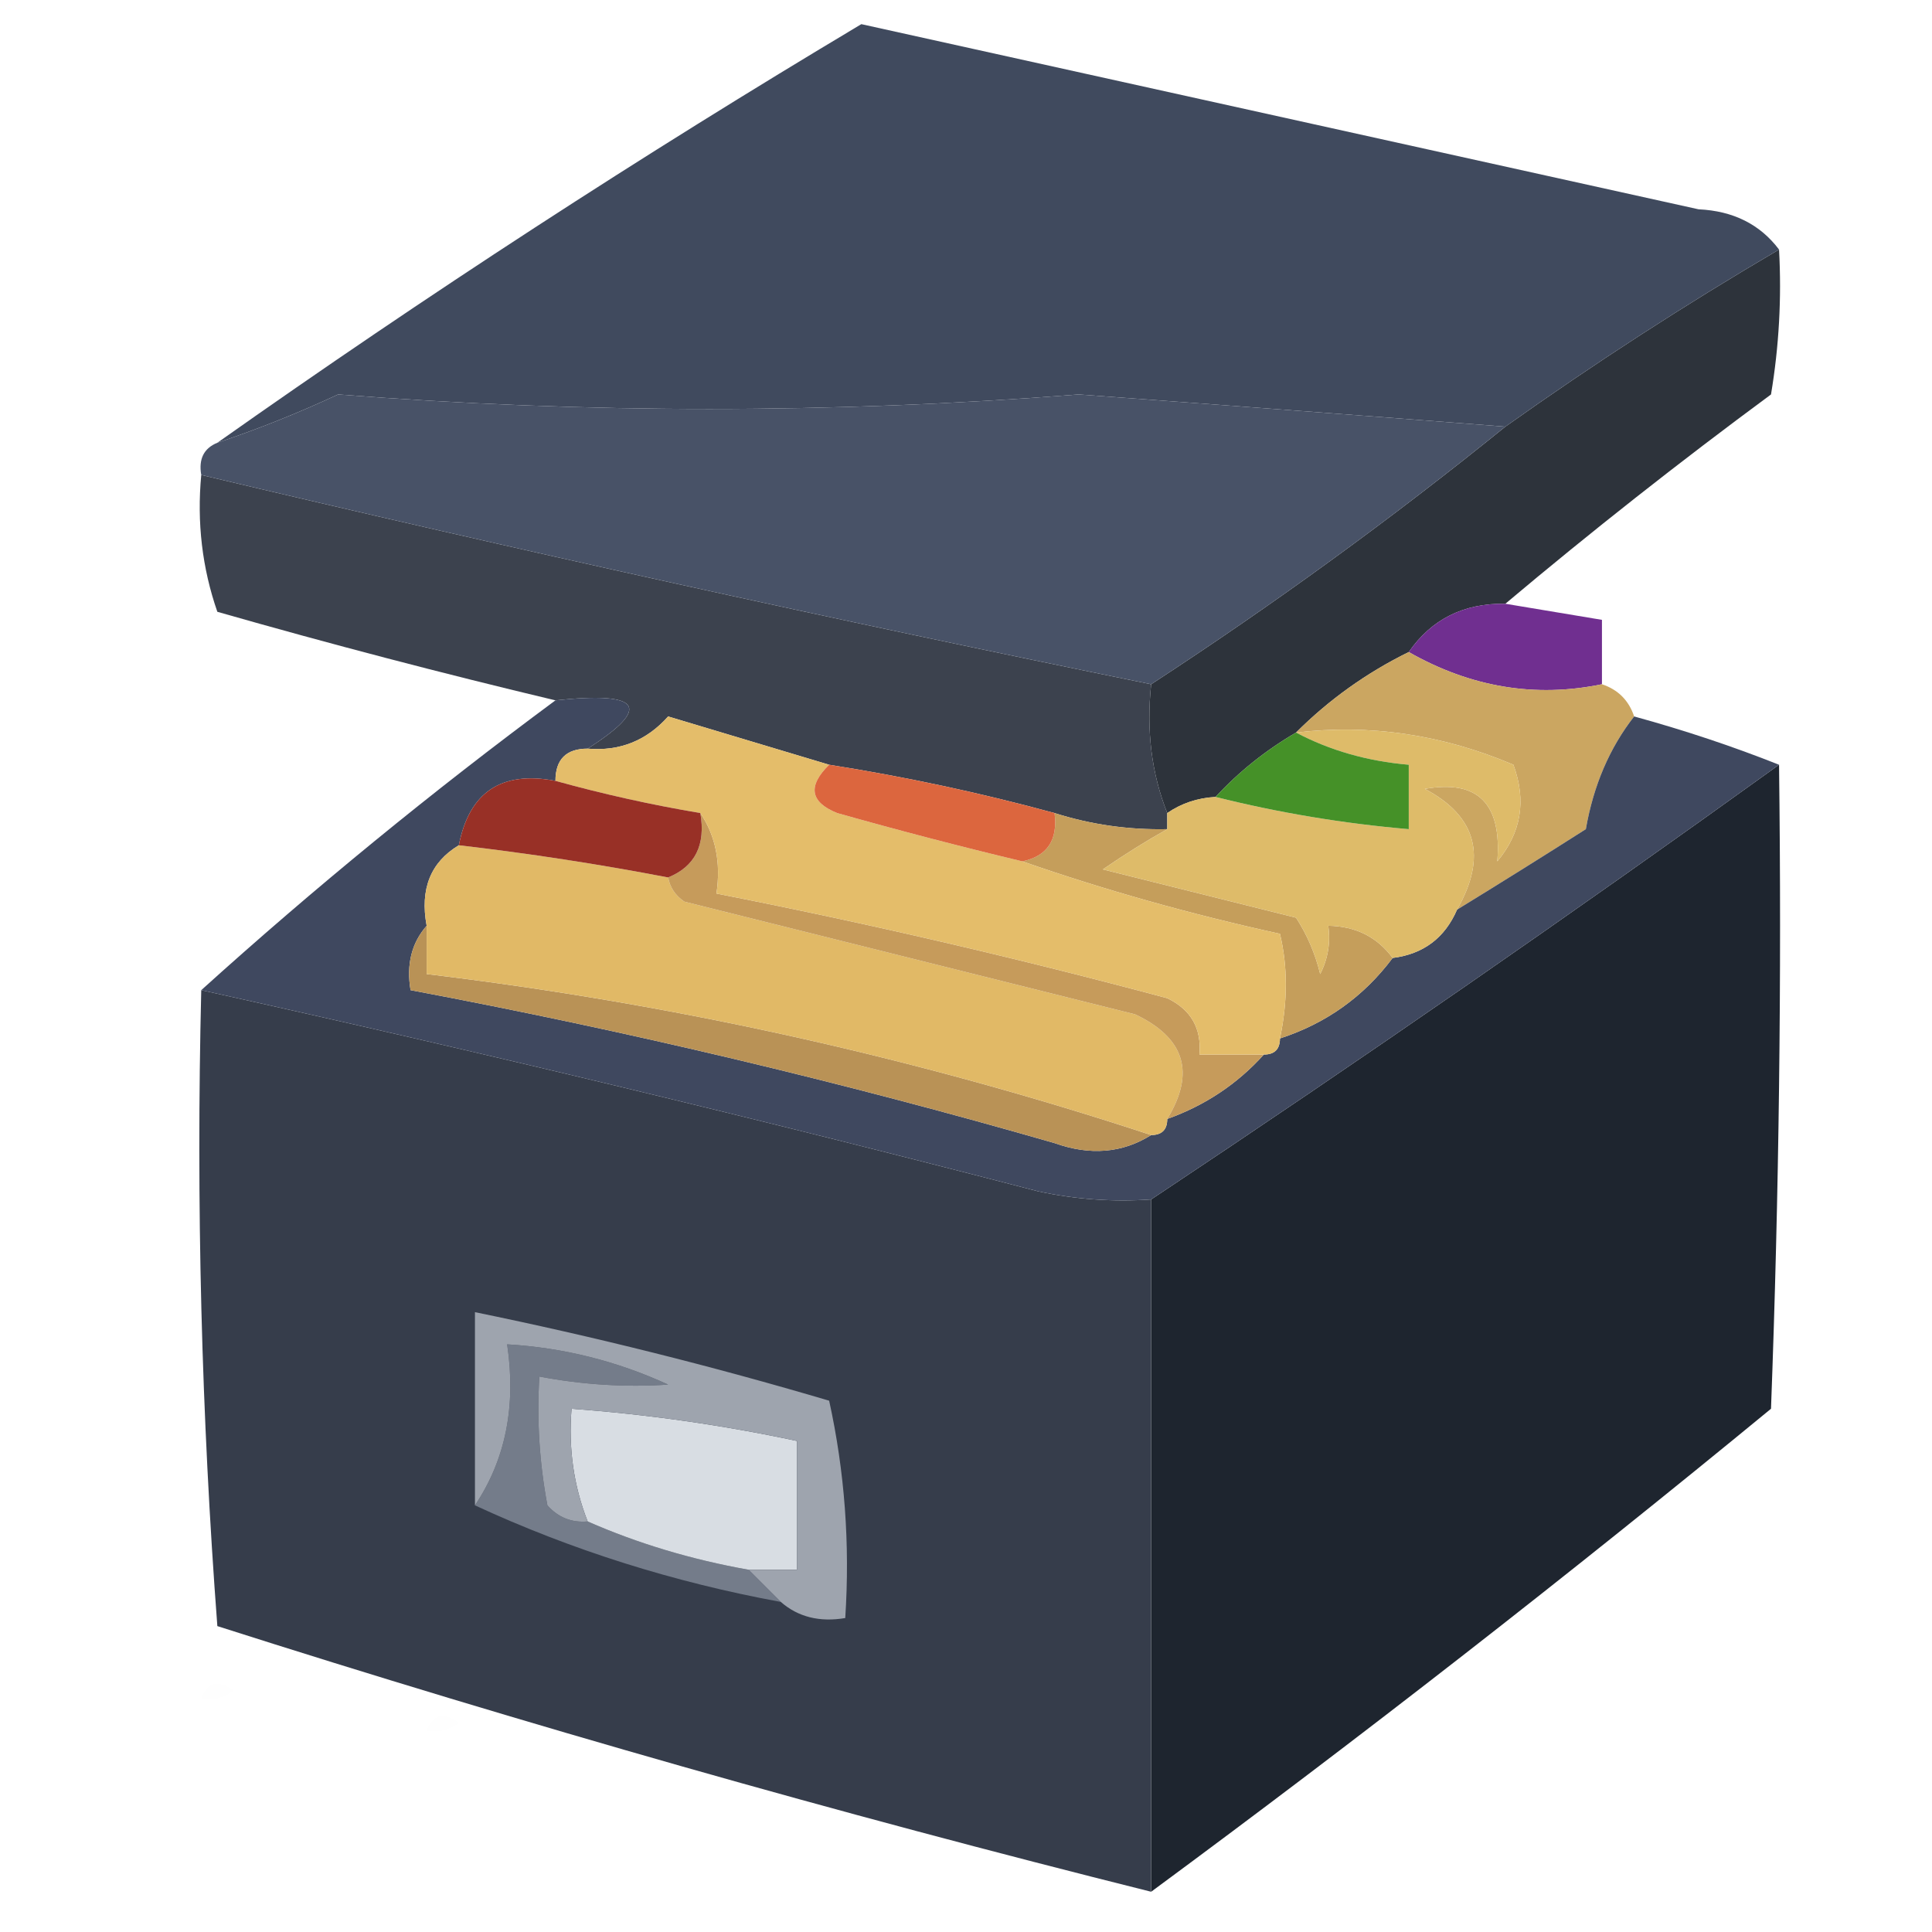 <?xml version="1.0" encoding="UTF-8"?>
<!DOCTYPE svg PUBLIC "-//W3C//DTD SVG 1.1//EN" "http://www.w3.org/Graphics/SVG/1.1/DTD/svg11.dtd">
<svg xmlns="http://www.w3.org/2000/svg" version="1.1" width="120px" height="120px" style="shape-rendering:geometricPrecision; text-rendering:geometricPrecision; image-rendering:optimizeQuality; fill-rule:evenodd; clip-rule:evenodd" xmlns:xlink="http://www.w3.org/1999/xlink">
<g><path style="opacity:0.93" fill="#1e252e" d="M 110.5,15.5 C 110.665,18.518 110.498,21.518 110,24.5C 104.313,28.697 98.813,33.03 93.5,37.5C 90.911,37.461 88.911,38.461 87.5,40.5C 84.883,41.786 82.55,43.453 80.5,45.5C 78.612,46.604 76.945,47.937 75.5,49.5C 74.391,49.557 73.391,49.89 72.5,50.5C 71.527,48.052 71.194,45.385 71.5,42.5C 79.137,37.522 86.47,32.188 93.5,26.5C 99.025,22.574 104.691,18.907 110.5,15.5 Z"/></g>
<g><path style="opacity:0.993" fill="#404a5e" d="M 110.5,15.5 C 104.691,18.907 99.025,22.574 93.5,26.5C 84.765,25.821 75.932,25.154 67,24.5C 51.744,25.701 36.41,25.701 21,24.5C 18.55,25.642 16.05,26.642 13.5,27.5C 26.466,18.345 39.8,9.678 53.5,1.5C 70.833,5.333 88.167,9.167 105.5,13C 107.653,13.1 109.319,13.933 110.5,15.5 Z"/></g>
<g><path style="opacity:0.965" fill="#363c49" d="M 12.5,29.5 C 32.102,34.156 51.768,38.489 71.5,42.5C 71.194,45.385 71.527,48.052 72.5,50.5C 72.5,50.833 72.5,51.167 72.5,51.5C 70.097,51.552 67.764,51.219 65.5,50.5C 60.894,49.245 56.227,48.245 51.5,47.5C 48.196,46.506 44.862,45.506 41.5,44.5C 40.158,46.005 38.492,46.672 36.5,46.5C 40.518,43.929 39.851,42.929 34.5,43.5C 27.475,41.827 20.475,39.994 13.5,38C 12.556,35.281 12.223,32.447 12.5,29.5 Z"/></g>
<g><path style="opacity:1" fill="#485267" d="M 93.5,26.5 C 86.47,32.188 79.137,37.522 71.5,42.5C 51.768,38.489 32.102,34.156 12.5,29.5C 12.328,28.508 12.662,27.842 13.5,27.5C 16.05,26.642 18.55,25.642 21,24.5C 36.41,25.701 51.744,25.701 67,24.5C 75.932,25.154 84.765,25.821 93.5,26.5 Z"/></g>
<g><path style="opacity:1" fill="#702f90" d="M 93.5,37.5 C 95.5,37.833 97.5,38.167 99.5,38.5C 99.5,39.833 99.5,41.167 99.5,42.5C 95.353,43.356 91.353,42.69 87.5,40.5C 88.911,38.461 90.911,37.461 93.5,37.5 Z"/></g>
<g><path style="opacity:0.986" fill="#1c232d" d="M 110.5,47.5 C 110.667,60.837 110.5,74.171 110,87.5C 97.378,97.88 84.545,107.88 71.5,117.5C 71.5,103.167 71.5,88.833 71.5,74.5C 84.645,65.757 97.645,56.757 110.5,47.5 Z"/></g>
<g><path style="opacity:1" fill="#cba661" d="M 87.5,40.5 C 91.353,42.69 95.353,43.356 99.5,42.5C 100.5,42.833 101.167,43.5 101.5,44.5C 99.974,46.45 98.974,48.783 98.5,51.5C 95.798,53.22 93.132,54.887 90.5,56.5C 92.386,53.203 91.719,50.703 88.5,49C 91.79,48.411 93.29,49.911 93,53.5C 94.487,51.728 94.82,49.728 94,47.5C 89.587,45.624 85.087,44.957 80.5,45.5C 82.55,43.453 84.883,41.786 87.5,40.5 Z"/></g>
<g><path style="opacity:0.986" fill="#343b49" d="M 12.5,61.5 C 29.913,65.347 47.247,69.513 64.5,74C 66.81,74.497 69.143,74.663 71.5,74.5C 71.5,88.833 71.5,103.167 71.5,117.5C 52.022,112.629 32.689,107.129 13.5,101C 12.511,87.913 12.177,74.746 12.5,61.5 Z"/></g>
<g><path style="opacity:1" fill="#3f485f" d="M 34.5,43.5 C 39.851,42.929 40.518,43.929 36.5,46.5C 35.167,46.5 34.5,47.167 34.5,48.5C 31.144,47.862 29.144,49.196 28.5,52.5C 26.744,53.552 26.077,55.219 26.5,57.5C 25.566,58.568 25.232,59.901 25.5,61.5C 38.967,64.033 52.301,67.2 65.5,71C 67.712,71.789 69.712,71.623 71.5,70.5C 72.167,70.5 72.5,70.167 72.5,69.5C 74.853,68.66 76.853,67.326 78.5,65.5C 79.167,65.5 79.5,65.167 79.5,64.5C 82.37,63.567 84.704,61.9 86.5,59.5C 88.404,59.262 89.738,58.262 90.5,56.5C 93.132,54.887 95.798,53.22 98.5,51.5C 98.974,48.783 99.974,46.45 101.5,44.5C 104.632,45.36 107.632,46.36 110.5,47.5C 97.645,56.757 84.645,65.757 71.5,74.5C 69.143,74.663 66.81,74.497 64.5,74C 47.247,69.513 29.913,65.347 12.5,61.5C 19.499,55.175 26.832,49.175 34.5,43.5 Z"/></g>
<g><path style="opacity:1" fill="#b99256" d="M 26.5,57.5 C 26.5,58.5 26.5,59.5 26.5,60.5C 41.849,62.346 56.849,65.679 71.5,70.5C 69.712,71.623 67.712,71.789 65.5,71C 52.301,67.2 38.967,64.033 25.5,61.5C 25.232,59.901 25.566,58.568 26.5,57.5 Z"/></g>
<g><path style="opacity:1" fill="#e1b966" d="M 28.5,52.5 C 32.859,53.007 37.193,53.673 41.5,54.5C 41.611,55.117 41.944,55.617 42.5,56C 51.833,58.333 61.167,60.667 70.5,63C 73.592,64.459 74.258,66.626 72.5,69.5C 72.5,70.167 72.167,70.5 71.5,70.5C 56.849,65.679 41.849,62.346 26.5,60.5C 26.5,59.5 26.5,58.5 26.5,57.5C 26.077,55.219 26.744,53.552 28.5,52.5 Z"/></g>
<g><path style="opacity:1" fill="#c59e5b" d="M 65.5,50.5 C 67.764,51.219 70.097,51.552 72.5,51.5C 71.192,52.232 69.858,53.066 68.5,54C 72.5,55 76.5,56 80.5,57C 81.191,58.067 81.691,59.234 82,60.5C 82.483,59.552 82.65,58.552 82.5,57.5C 84.199,57.527 85.533,58.194 86.5,59.5C 84.704,61.9 82.37,63.567 79.5,64.5C 79.986,62.193 79.986,60.027 79.5,58C 73.96,56.785 68.627,55.285 63.5,53.5C 65.048,53.179 65.715,52.179 65.5,50.5 Z"/></g>
<g><path style="opacity:1" fill="#c69b5b" d="M 43.5,50.5 C 44.451,51.919 44.785,53.585 44.5,55.5C 53.89,57.347 63.223,59.514 72.5,62C 73.973,62.71 74.64,63.876 74.5,65.5C 75.833,65.5 77.167,65.5 78.5,65.5C 76.853,67.326 74.853,68.66 72.5,69.5C 74.258,66.626 73.592,64.459 70.5,63C 61.167,60.667 51.833,58.333 42.5,56C 41.944,55.617 41.611,55.117 41.5,54.5C 43.176,53.817 43.843,52.483 43.5,50.5 Z"/></g>
<g><path style="opacity:1" fill="#debb69" d="M 90.5,56.5 C 89.738,58.262 88.404,59.262 86.5,59.5C 85.533,58.194 84.199,57.527 82.5,57.5C 82.65,58.552 82.483,59.552 82,60.5C 81.691,59.234 81.191,58.067 80.5,57C 76.5,56 72.5,55 68.5,54C 69.858,53.066 71.192,52.232 72.5,51.5C 72.5,51.167 72.5,50.833 72.5,50.5C 73.391,49.89 74.391,49.557 75.5,49.5C 79.443,50.486 83.443,51.152 87.5,51.5C 87.5,50.167 87.5,48.833 87.5,47.5C 84.933,47.279 82.599,46.612 80.5,45.5C 85.087,44.957 89.587,45.624 94,47.5C 94.82,49.728 94.487,51.728 93,53.5C 93.29,49.911 91.79,48.411 88.5,49C 91.719,50.703 92.386,53.203 90.5,56.5 Z"/></g>
<g><path style="opacity:1" fill="#e4bd6a" d="M 51.5,47.5 C 50.15,48.824 50.317,49.824 52,50.5C 55.83,51.582 59.663,52.582 63.5,53.5C 68.627,55.285 73.96,56.785 79.5,58C 79.986,60.027 79.986,62.193 79.5,64.5C 79.5,65.167 79.167,65.5 78.5,65.5C 77.167,65.5 75.833,65.5 74.5,65.5C 74.64,63.876 73.973,62.71 72.5,62C 63.223,59.514 53.89,57.347 44.5,55.5C 44.785,53.585 44.451,51.919 43.5,50.5C 40.461,49.99 37.461,49.323 34.5,48.5C 34.5,47.167 35.167,46.5 36.5,46.5C 38.492,46.672 40.158,46.005 41.5,44.5C 44.862,45.506 48.196,46.506 51.5,47.5 Z"/></g>
<g><path style="opacity:1" fill="#983026" d="M 34.5,48.5 C 37.461,49.323 40.461,49.99 43.5,50.5C 43.843,52.483 43.176,53.817 41.5,54.5C 37.193,53.673 32.859,53.007 28.5,52.5C 29.144,49.196 31.144,47.862 34.5,48.5 Z"/></g>
<g><path style="opacity:1" fill="#dc663e" d="M 51.5,47.5 C 56.227,48.245 60.894,49.245 65.5,50.5C 65.715,52.179 65.048,53.179 63.5,53.5C 59.663,52.582 55.83,51.582 52,50.5C 50.317,49.824 50.15,48.824 51.5,47.5 Z"/></g>
<g><path style="opacity:1" fill="#459128" d="M 80.5,45.5 C 82.599,46.612 84.933,47.279 87.5,47.5C 87.5,48.833 87.5,50.167 87.5,51.5C 83.443,51.152 79.443,50.486 75.5,49.5C 76.945,47.937 78.612,46.604 80.5,45.5 Z"/></g>
<g><path style="opacity:1" fill="#747c8a" d="M 36.5,94.5 C 39.619,95.87 42.952,96.87 46.5,97.5C 47.167,98.167 47.833,98.833 48.5,99.5C 41.822,98.272 35.488,96.272 29.5,93.5C 31.402,90.663 32.069,87.329 31.5,83.5C 34.988,83.705 38.321,84.539 41.5,86C 38.843,86.175 36.176,86.008 33.5,85.5C 33.336,88.187 33.503,90.854 34,93.5C 34.671,94.252 35.504,94.586 36.5,94.5 Z"/></g>
<g><path style="opacity:1" fill="#d8dde3" d="M 46.5,97.5 C 42.952,96.87 39.619,95.87 36.5,94.5C 35.631,92.283 35.298,89.95 35.5,87.5C 40.216,87.846 44.883,88.513 49.5,89.5C 49.5,92.167 49.5,94.833 49.5,97.5C 48.5,97.5 47.5,97.5 46.5,97.5 Z"/></g>
<g><path style="opacity:1" fill="#9ea4ae" d="M 48.5,99.5 C 47.833,98.833 47.167,98.167 46.5,97.5C 47.5,97.5 48.5,97.5 49.5,97.5C 49.5,94.833 49.5,92.167 49.5,89.5C 44.883,88.513 40.216,87.846 35.5,87.5C 35.298,89.95 35.631,92.283 36.5,94.5C 35.504,94.586 34.671,94.252 34,93.5C 33.503,90.854 33.336,88.187 33.5,85.5C 36.176,86.008 38.843,86.175 41.5,86C 38.321,84.539 34.988,83.705 31.5,83.5C 32.069,87.329 31.402,90.663 29.5,93.5C 29.5,89.5 29.5,85.5 29.5,81.5C 36.892,83.015 44.226,84.848 51.5,87C 52.467,91.401 52.8,95.901 52.5,100.5C 50.901,100.768 49.568,100.434 48.5,99.5 Z"/></g>
<g><path style="opacity:0.004" fill="#353b4c" d="M 12.5,105.5 C 12.897,104.475 13.563,104.308 14.5,105C 13.906,105.464 13.239,105.631 12.5,105.5 Z"/></g>
<g><path style="opacity:0.004" fill="#343c4c" d="M 26.5,107.5 C 26.897,106.475 27.563,106.308 28.5,107C 27.906,107.464 27.239,107.631 26.5,107.5 Z"/></g>
</svg>
